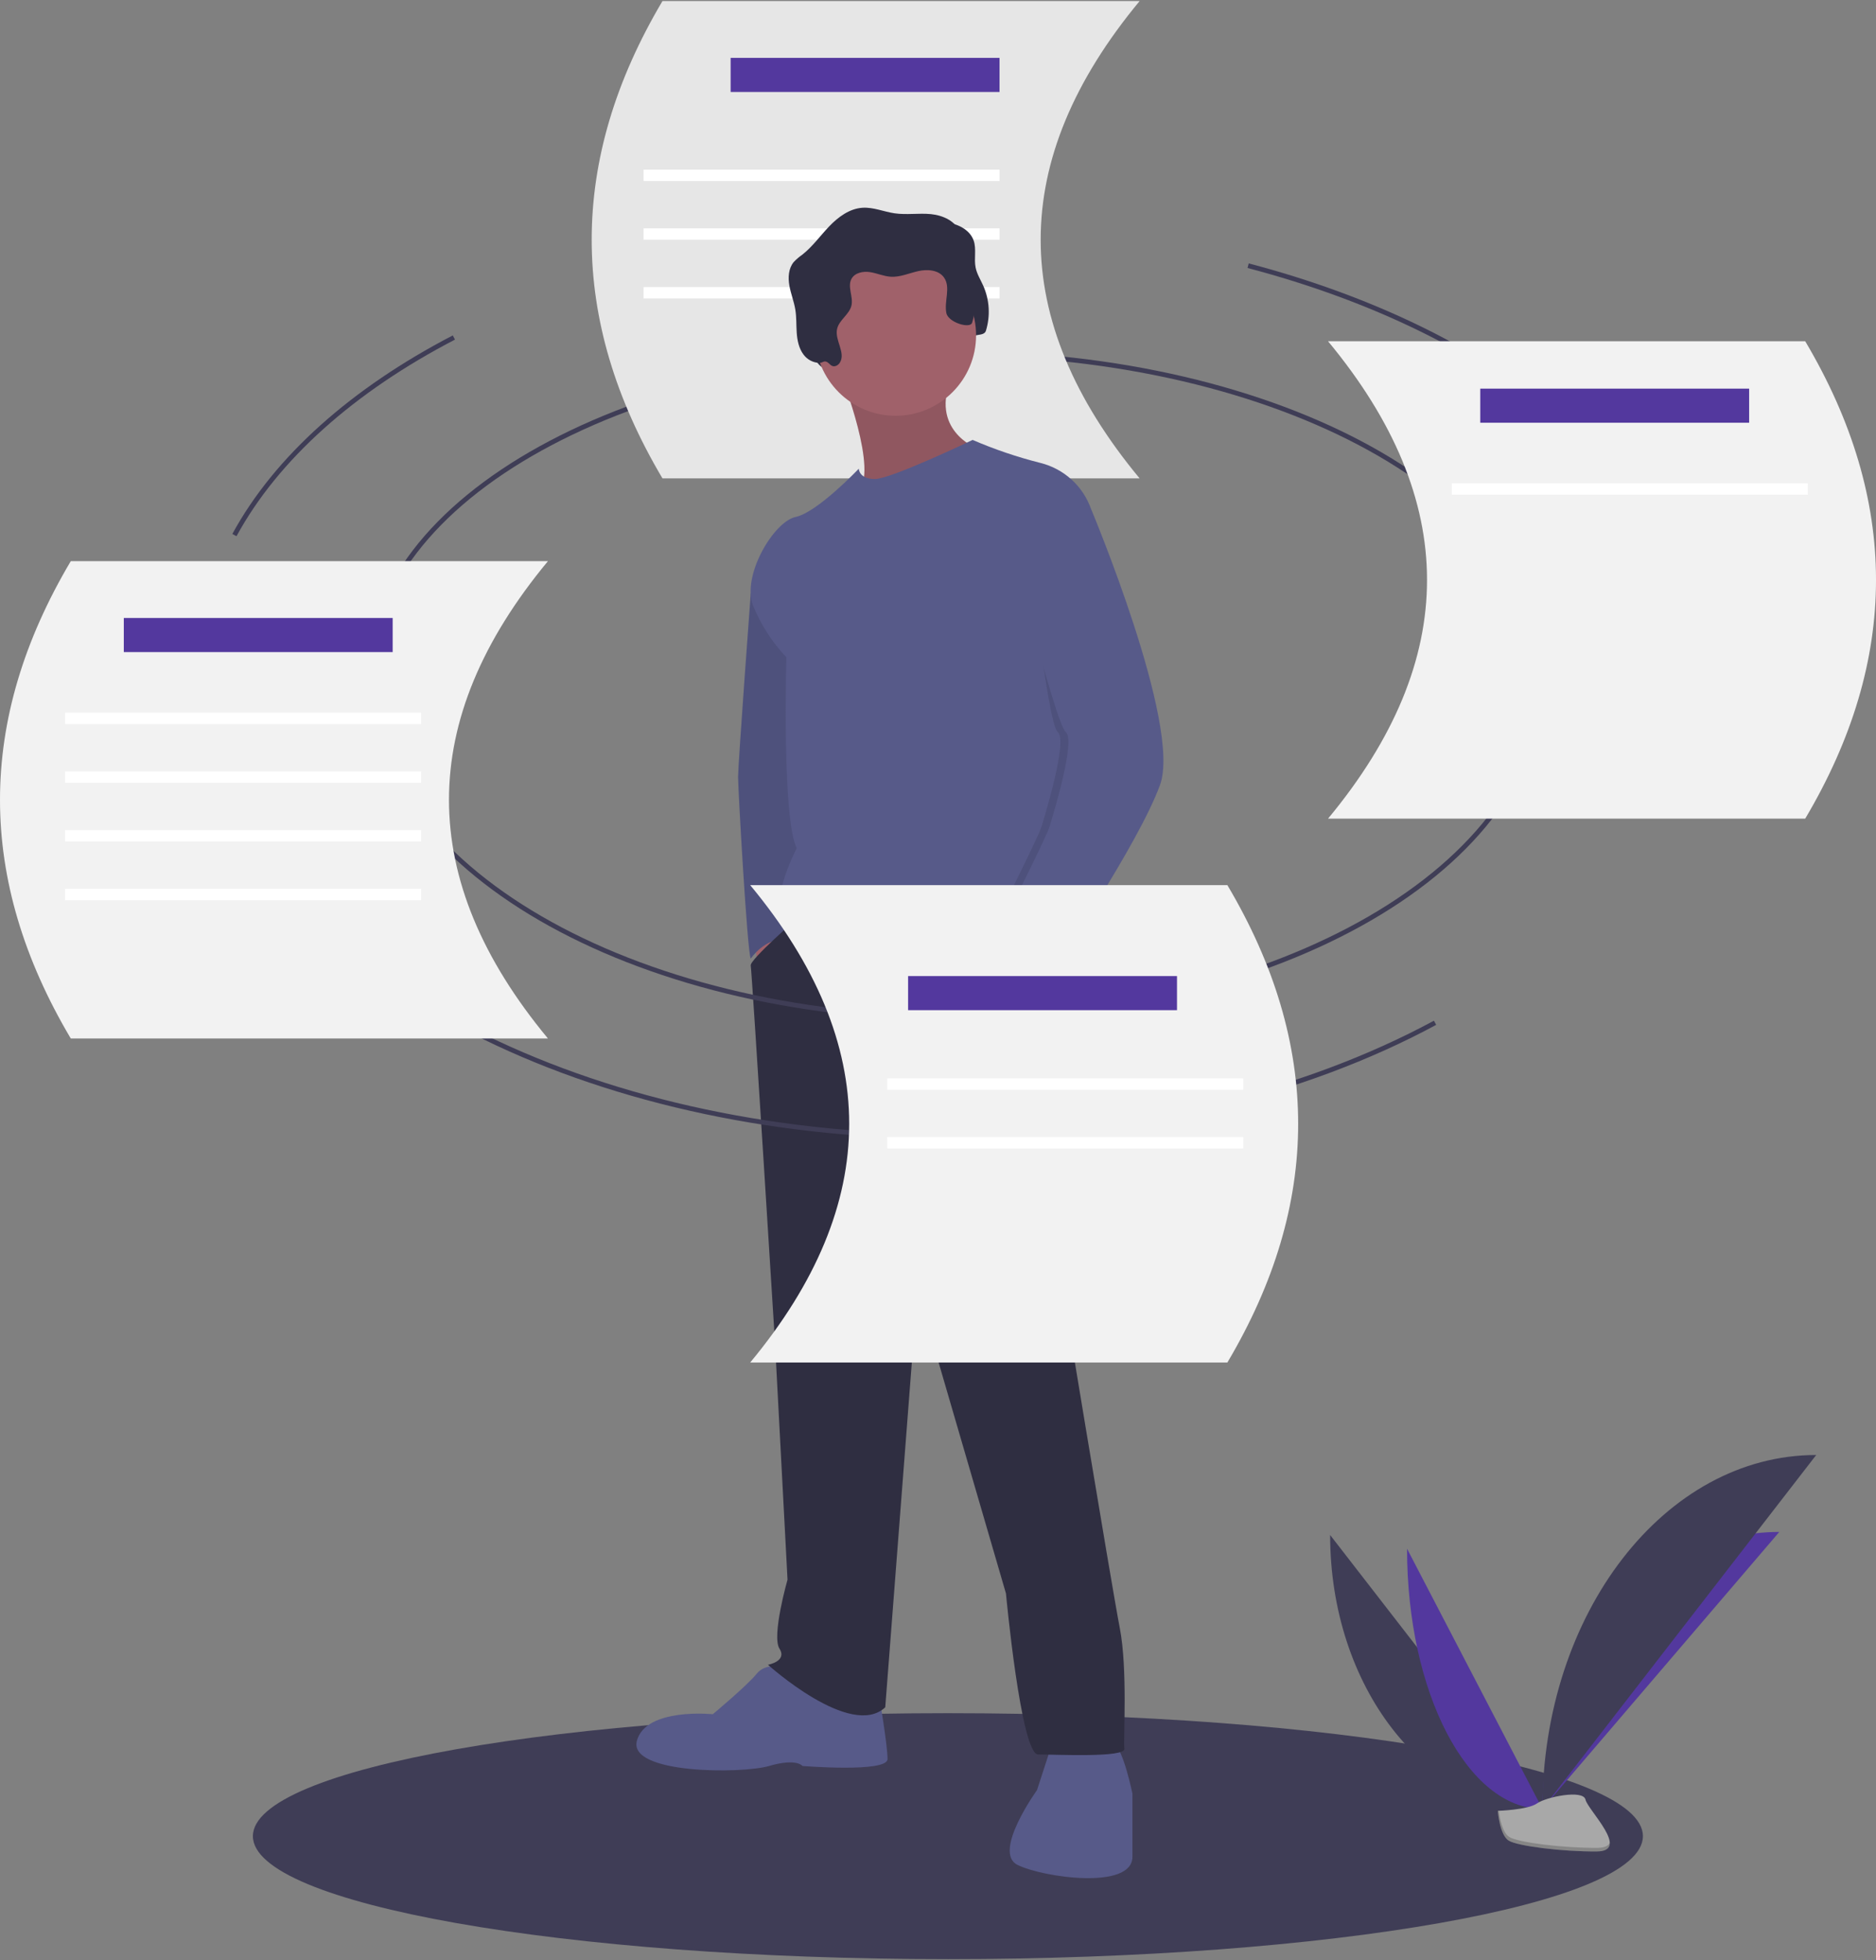 <svg width="427" height="446" viewBox="0 0 427 446" fill="none" xmlns="http://www.w3.org/2000/svg">
<rect x="0" y="0" width="427" height="446" fill="#808080" stroke="none"/>
<g clip-path="url(#clip0_146_1150)">
<path d="M215.755 445.76C303.122 445.76 373.947 433.233 373.947 417.78C373.947 402.327 303.122 389.801 215.755 389.801C128.387 389.801 57.562 402.327 57.562 417.78C57.562 433.233 128.387 445.76 215.755 445.76Z" fill="#3F3D56"/>
<path d="M83.92 154.237C83.92 113.475 143.69 80.431 217.42 80.431C291.15 80.431 350.92 113.475 350.92 154.237" stroke="#3F3D56" stroke-width="1.076" stroke-miterlimit="10"/>
<path d="M259.396 108.849H150.787C129.305 72.646 129.305 36.443 150.787 0.24H259.396C229.36 36.443 229.36 72.646 259.396 108.849Z" fill="#E6E6E6"/>
<path d="M227.501 13.169H166.301V20.927H227.501V13.169Z" fill="#53389E"/>
<path d="M227.505 38.598H146.479V41.184H227.505V38.598Z" fill="white"/>
<path d="M227.505 51.959H146.479V54.544H227.505V51.959Z" fill="white"/>
<path d="M227.505 65.319H146.479V67.905H227.505V65.319Z" fill="white"/>
<path d="M302.756 349.263C302.756 383.708 324.365 411.58 351.069 411.58L302.756 349.263Z" fill="#3F3D56"/>
<path d="M351.072 411.58C351.072 376.748 375.187 348.562 404.987 348.562L351.072 411.58Z" fill="#53389E"/>
<path d="M320.262 352.385C320.262 385.104 334.041 411.58 351.07 411.58L320.262 352.385Z" fill="#53389E"/>
<path d="M351.072 411.58C351.072 367.072 378.945 331.057 413.39 331.057L351.072 411.58Z" fill="#3F3D56"/>
<path d="M340.91 412.02C340.91 412.02 347.762 411.809 349.827 410.338C351.892 408.868 360.366 407.112 360.879 409.47C361.391 411.829 371.175 421.199 363.44 421.261C355.704 421.324 345.466 420.056 343.405 418.801C341.344 417.546 340.91 412.02 340.91 412.02Z" fill="#A8A8A8"/>
<path opacity="0.2" d="M363.578 420.44C355.842 420.502 345.604 419.235 343.543 417.98C341.974 417.024 341.348 413.593 341.139 412.01C340.994 412.016 340.91 412.019 340.91 412.019C340.91 412.019 341.344 417.545 343.405 418.801C345.466 420.056 355.704 421.323 363.44 421.261C365.673 421.243 366.444 420.448 366.402 419.272C366.092 419.983 365.24 420.427 363.578 420.44Z" fill="black"/>
<path d="M192.536 85.083C193.165 85.371 193.921 84.941 194.292 84.357C195.704 82.132 193.105 79.264 193.668 76.69C194.118 74.628 196.462 73.404 196.941 71.348C197.406 69.35 195.972 67.099 196.942 65.291C197.701 63.875 199.599 63.503 201.186 63.751C202.774 63.999 204.281 64.697 205.885 64.794C208.022 64.925 210.059 63.984 212.149 63.518C214.239 63.052 216.788 63.234 218.018 64.987C219.596 67.238 217.995 70.373 218.545 73.067C218.981 75.206 220.772 76.977 220.81 79.16C220.824 79.936 218.784 79.311 218.893 80.079C219.001 80.847 218.037 80.171 218.808 80.079C219.123 80.002 219.405 79.827 219.613 79.579C219.821 79.331 219.946 79.023 219.968 78.7C220.059 78.06 221.262 77.847 221.248 77.201C221.215 75.686 223.954 76.707 224.405 75.261C225.442 71.889 225.23 68.256 223.806 65.028C223.191 63.65 222.355 62.346 222.059 60.867C221.656 58.858 222.289 56.702 221.626 54.764C220.732 52.152 217.773 50.821 215.025 50.551C212.278 50.28 209.486 50.764 206.755 50.366C204.308 50.008 201.939 48.948 199.471 49.102C196.509 49.286 193.932 51.194 191.879 53.337C189.826 55.479 188.085 57.943 185.753 59.779C185.039 60.27 184.381 60.837 183.789 61.47C182.601 62.917 182.481 64.978 182.811 66.821C183.142 68.664 183.86 70.421 184.164 72.269C184.449 74.004 184.361 75.778 184.484 77.533C184.607 79.288 184.971 81.096 186.028 82.502C186.451 83.077 187 83.547 187.632 83.878C188.265 84.208 188.964 84.39 189.678 84.409C190.172 84.42 190.589 83.976 191.088 84.092C191.711 84.237 191.983 84.829 192.536 85.083Z" fill="#2F2E41"/>
<path d="M171.4 212.619L173.232 223.871L176.896 218.899L174.802 211.31L171.4 212.619Z" fill="#A0616A"/>
<path d="M173.753 127.573L170.869 135.174C170.869 135.174 167.996 173.89 167.996 176.769C167.996 179.647 170.089 216.544 170.875 218.114C170.875 218.114 174.276 213.142 178.725 213.927C183.173 214.712 181.342 200.843 181.342 200.843L185.528 166.563L184.743 149.293L173.753 127.573Z" fill="#575A89"/>
<path opacity="0.1" d="M173.753 127.573L170.869 135.174C170.869 135.174 167.996 173.89 167.996 176.769C167.996 179.647 170.089 216.544 170.875 218.114C170.875 218.114 174.276 213.142 178.725 213.927C183.173 214.712 181.342 200.843 181.342 200.843L185.528 166.563L184.743 149.293L173.753 127.573Z" fill="black"/>
<path d="M191.551 85.705C191.551 85.705 200.186 107.686 195.214 111.873C190.242 116.06 222.952 104.807 222.952 104.807L222.167 101.929C222.167 101.929 211.438 97.742 216.672 85.705C221.905 73.668 191.551 85.705 191.551 85.705Z" fill="#A0616A"/>
<path opacity="0.1" d="M191.551 85.705C191.551 85.705 200.186 107.686 195.214 111.873C190.242 116.06 222.952 104.807 222.952 104.807L222.167 101.929C222.167 101.929 211.438 97.742 216.672 85.705C221.905 73.668 191.551 85.705 191.551 85.705Z" fill="black"/>
<path d="M177.941 379.307C177.941 379.307 174.277 378.26 172.184 380.877C170.091 383.494 162.24 390.036 162.24 390.036C162.24 390.036 147.063 388.466 144.97 396.054C142.876 403.643 168.782 403.643 175.062 401.811C181.343 399.98 182.651 401.811 182.651 401.811C182.651 401.811 202.015 403.381 202.015 400.241C202.015 397.101 200.183 386.372 200.183 386.372L177.941 379.307Z" fill="#575A89"/>
<path d="M239.435 396.839L236.033 407.306C236.033 407.306 225.828 421.437 231.585 424.315C237.342 427.194 257.752 430.072 257.752 422.484V408.091C257.752 408.091 255.659 397.886 253.566 396.839C251.472 395.793 239.435 396.839 239.435 396.839Z" fill="#575A89"/>
<path d="M181.647 208.79C181.647 208.79 170.614 218.376 170.876 219.684C171.137 220.993 176.371 304.991 176.371 304.991L179.249 359.419C179.249 359.419 175.586 372.242 177.418 375.12C179.249 377.998 174.801 378.784 174.801 378.784C174.801 378.784 193.642 395.793 201.492 388.466L208.819 293.477L228.968 362.56C228.968 362.56 232.37 399.194 236.295 399.194C240.22 399.194 256.182 399.979 255.921 397.886C255.659 395.793 256.706 379.83 254.874 370.41C253.042 360.99 240.743 286.412 240.743 286.412C240.743 286.412 239.686 222.477 242.439 216.501C245.192 210.525 241.005 204.245 241.005 204.245L222.688 197.18L200.707 199.797L181.647 208.79Z" fill="#2F2E41"/>
<path d="M203.849 94.603C213.965 94.603 222.166 86.402 222.166 76.285C222.166 66.169 213.965 57.968 203.849 57.968C193.732 57.968 185.531 66.169 185.531 76.285C185.531 86.402 193.732 94.603 203.849 94.603Z" fill="#A0616A"/>
<path d="M248.333 115.798C247.428 113.238 245.903 110.942 243.894 109.115C241.885 107.289 239.454 105.988 236.819 105.331C231.541 104.003 226.378 102.253 221.38 100.097C221.38 100.097 202.801 108.994 199.138 108.994C195.474 108.994 195.474 106.639 195.474 106.639C195.474 106.639 186.054 116.583 181.082 117.63C176.11 118.676 168.783 130.975 171.4 137.779C173.177 142.141 175.751 146.134 178.989 149.554C178.989 149.554 177.942 186.189 181.344 192.993C181.344 192.993 172.97 208.955 180.821 210.002C188.671 211.048 218.764 207.385 223.997 211.048C229.231 214.712 238.913 210.263 240.221 215.235C241.53 220.207 244.408 221.254 244.408 221.254C244.408 221.254 248.856 214.188 246.24 210.002C243.623 205.815 248.333 115.798 248.333 115.798Z" fill="#575A89"/>
<path d="M228.968 214.189L224.781 216.805C224.781 216.805 229.23 232.244 231.061 232.768C232.893 233.291 237.205 219.567 237.205 219.567L228.968 214.189Z" fill="#A0616A"/>
<path d="M189.395 83.251C190.024 83.54 190.781 83.11 191.152 82.525C192.564 80.301 189.964 77.432 190.527 74.858C190.978 72.796 193.321 71.572 193.8 69.516C194.266 67.519 192.831 65.267 193.801 63.46C194.561 62.044 196.458 61.671 198.046 61.919C199.633 62.167 201.14 62.865 202.744 62.963C204.881 63.093 206.919 62.152 209.009 61.686C211.099 61.22 213.648 61.403 214.877 63.156C216.456 65.407 214.854 68.541 215.404 71.235C215.841 73.374 220.813 74.876 221.265 73.429C222.302 70.057 222.089 66.424 220.665 63.197C220.051 61.819 219.214 60.514 218.918 59.035C218.516 57.027 219.149 54.87 218.485 52.932C217.591 50.321 214.632 48.989 211.885 48.719C209.137 48.449 206.346 48.933 203.614 48.534C201.167 48.177 198.798 47.116 196.33 47.27C193.369 47.454 190.791 49.362 188.738 51.505C186.686 53.648 184.944 56.112 182.613 57.947C181.899 58.438 181.24 59.005 180.648 59.638C179.461 61.085 179.34 63.147 179.671 64.99C180.001 66.832 180.72 68.59 181.023 70.437C181.309 72.173 181.221 73.947 181.343 75.701C181.466 77.456 181.831 79.264 182.888 80.671C183.311 81.245 183.859 81.716 184.492 82.046C185.124 82.376 185.824 82.558 186.537 82.578C187.031 82.589 187.449 82.145 187.947 82.261C188.571 82.405 188.842 82.997 189.395 83.251Z" fill="#2F2E41"/>
<path opacity="0.1" d="M237.997 120.377L246.501 115.798C246.501 115.798 267.173 164.993 262.202 178.6C257.23 192.208 238.127 220.207 238.127 220.207C238.127 220.207 222.95 217.067 224.52 213.927C226.09 210.787 236.296 190.638 237.081 188.021C237.866 185.404 243.099 168.395 240.744 166.563C238.389 164.732 233.81 122.209 233.81 122.209L237.997 120.377Z" fill="black"/>
<path d="M237.866 112.92L248.333 115.798C248.333 115.798 269.006 164.993 264.034 178.601C259.062 192.208 239.959 220.207 239.959 220.207C239.959 220.207 224.782 217.067 226.352 213.927C227.922 210.787 238.128 190.638 238.913 188.021C239.698 185.404 244.931 168.395 242.576 166.563C240.221 164.732 228.969 119.462 228.969 119.462L237.866 112.92Z" fill="#575A89"/>
<path d="M350.92 154.237C350.92 196.973 291.15 231.618 217.42 231.618C143.69 231.618 83.92 196.973 83.92 154.237" stroke="#3F3D56" stroke-width="1.076" stroke-miterlimit="10"/>
<path d="M326.634 232.716C296.793 248.81 257.857 258.549 215.264 258.549C174.426 258.549 136.95 249.596 107.629 234.673" stroke="#3F3D56" stroke-width="1.076" stroke-miterlimit="10"/>
<path d="M284.088 60.453C340.878 75.379 381.323 108.212 385.084 146.883" stroke="#3F3D56" stroke-width="1.076" stroke-miterlimit="10"/>
<path d="M53.357 121.748C62.926 104.161 80.407 88.683 103.31 76.793" stroke="#3F3D56" stroke-width="1.076" stroke-miterlimit="10"/>
<path d="M170.758 310.009H279.367C300.849 273.806 300.849 237.603 279.367 201.399H170.758C200.794 237.603 200.794 273.806 170.758 310.009Z" fill="#F2F2F2"/>
<path d="M267.898 222.087H206.697V229.845H267.898V222.087Z" fill="#53389E"/>
<path d="M282.983 245.361H201.957V247.947H282.983V245.361Z" fill="white"/>
<path d="M282.983 258.721H201.957V261.307H282.983V258.721Z" fill="white"/>
<path d="M124.72 236.29H16.111C-5.37 200.086 -5.37 163.883 16.111 127.68H124.72C94.684 163.883 94.684 200.086 124.72 236.29Z" fill="#F2F2F2"/>
<path d="M89.378 140.61H28.178V148.368H89.378V140.61Z" fill="#53389E"/>
<path d="M95.844 162.16H14.818V164.746H95.844V162.16Z" fill="white"/>
<path d="M95.844 175.52H14.818V178.106H95.844V175.52Z" fill="white"/>
<path d="M95.844 188.881H14.818V191.467H95.844V188.881Z" fill="white"/>
<path d="M95.844 202.242H14.818V204.828H95.844V202.242Z" fill="white"/>
<path d="M302.281 186.261H410.891C432.372 150.057 432.372 113.854 410.891 77.651H302.281C332.317 113.854 332.317 150.057 302.281 186.261Z" fill="#F2F2F2"/>
<path d="M398.124 88.426H336.924V96.184H398.124V88.426Z" fill="#53389E"/>
<path d="M411.483 109.975H330.457V112.561H411.483V109.975Z" fill="white"/>
</g>
<defs>
<clipPath id="clip0_146_1150">
<rect width="427" height="445.52" fill="white" transform="translate(0 0.24)"/>
</clipPath>
</defs>
</svg>

